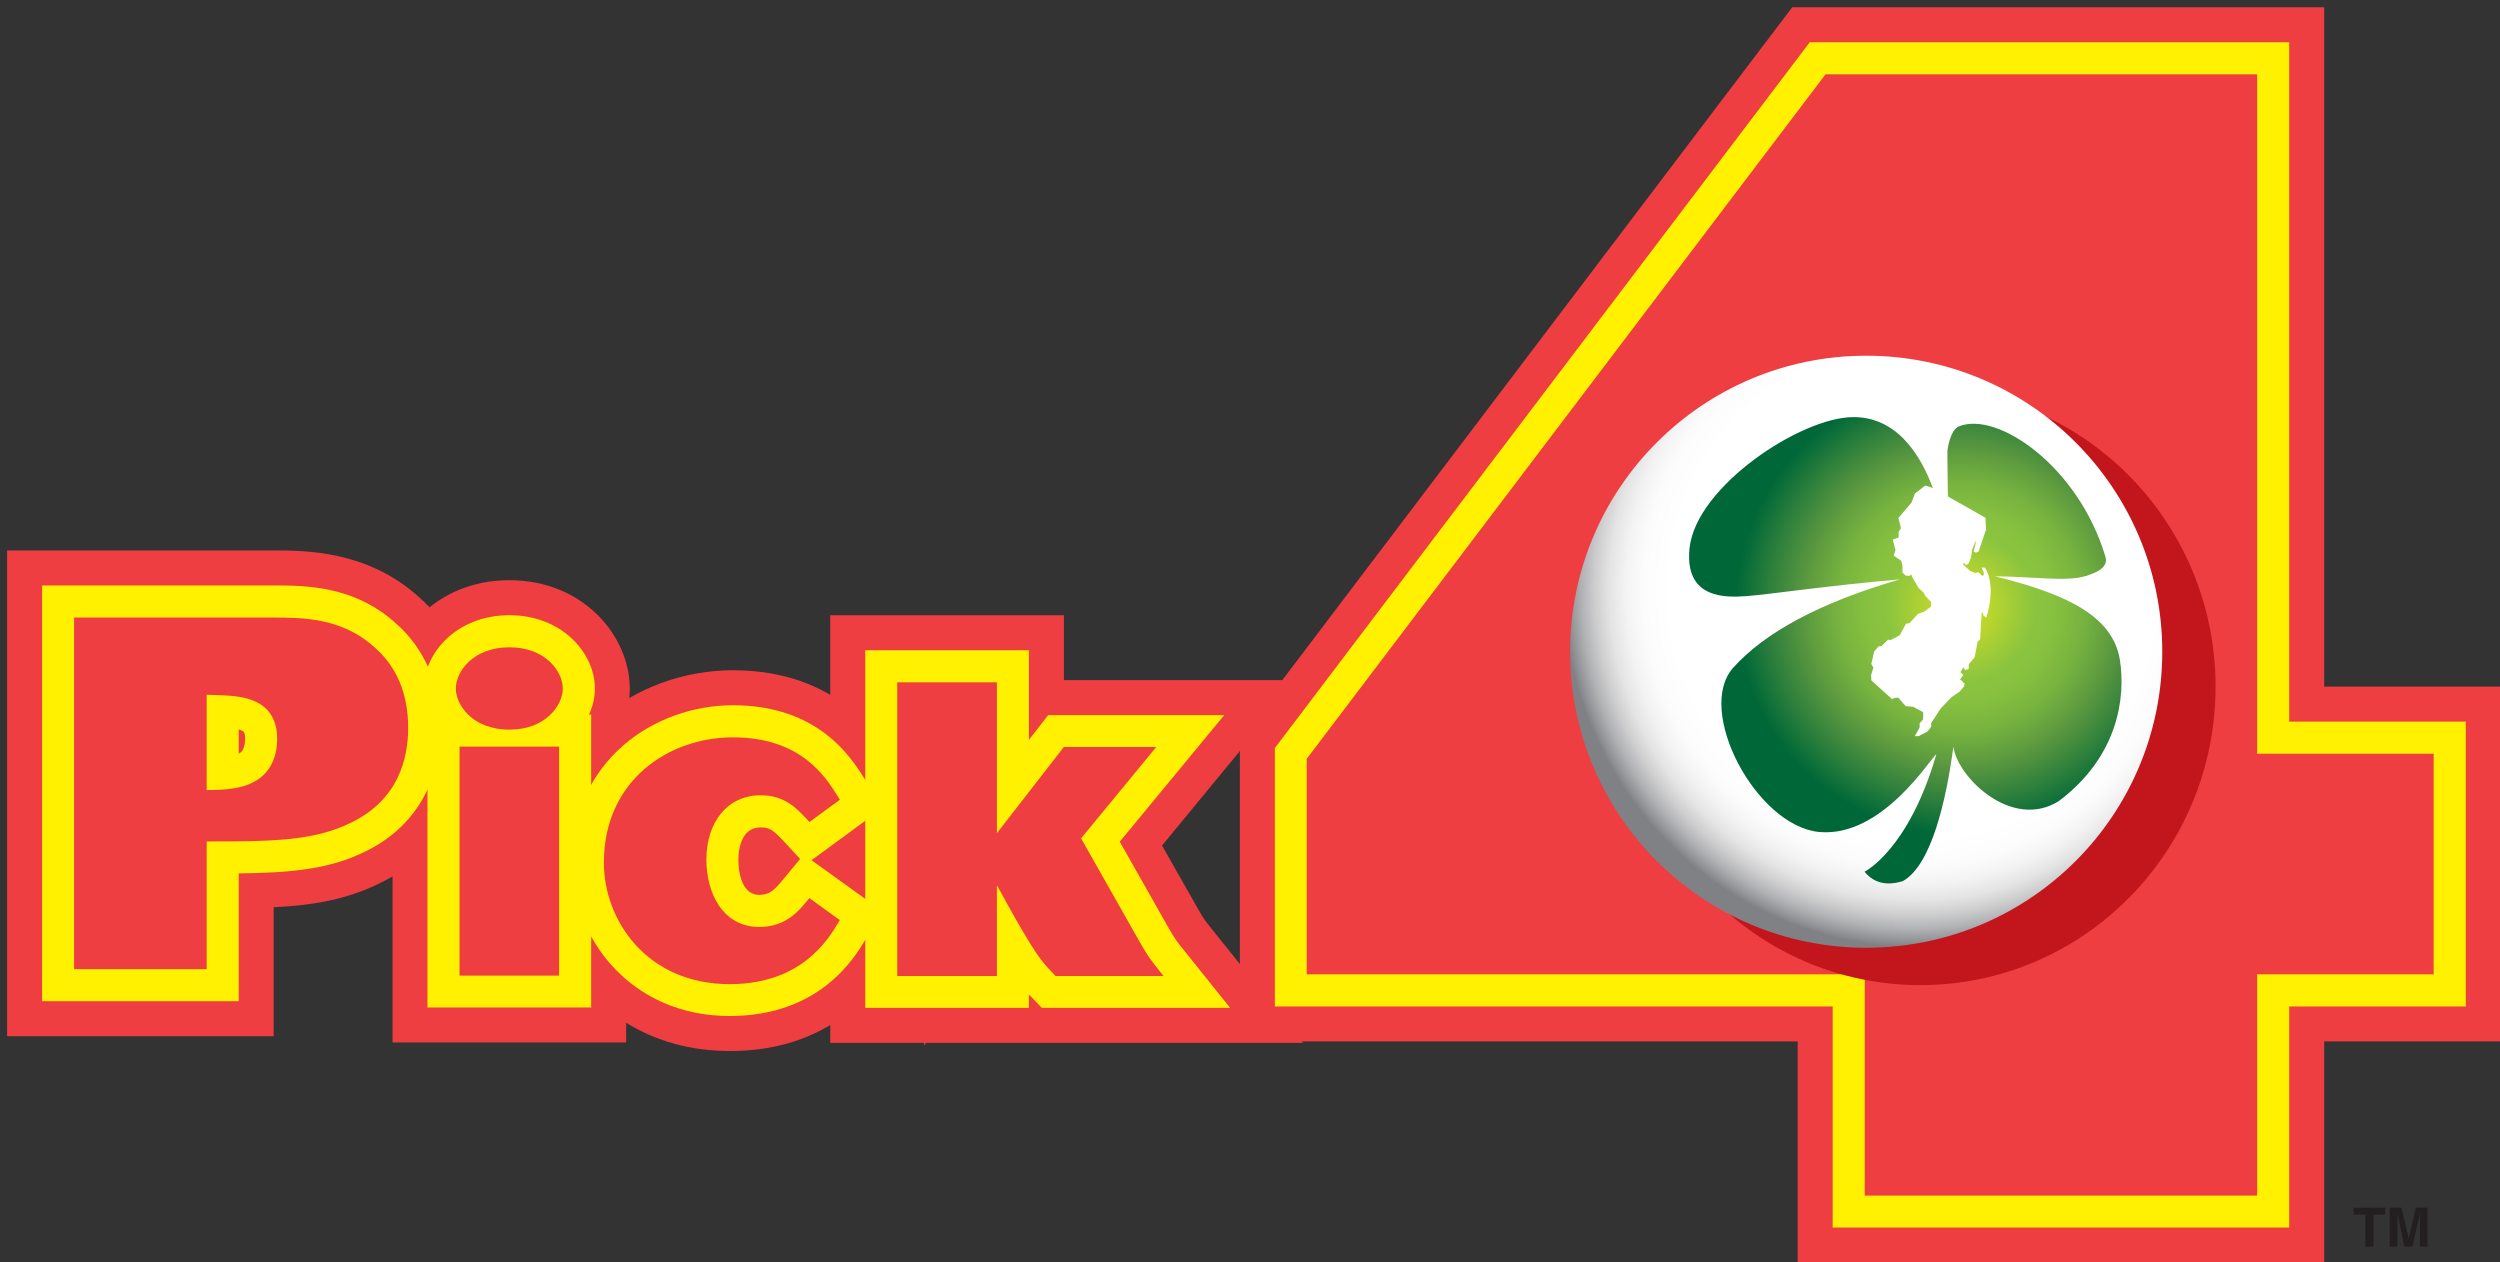 <?xml version="1.0" encoding="utf-8"?>
<!-- Generator: Adobe Illustrator 16.0.0, SVG Export Plug-In . SVG Version: 6.00 Build 0)  -->
<!DOCTYPE svg PUBLIC "-//W3C//DTD SVG 1.1//EN" "http://www.w3.org/Graphics/SVG/1.1/DTD/svg11.dtd">
<svg version="1.1" id="Layer_1" xmlns="http://www.w3.org/2000/svg" xmlns:xlink="http://www.w3.org/1999/xlink" x="0px" y="0px"
	 width="612px" height="309px" viewBox="0 236.167 612 309" enable-background="new 0 236.167 612 309" xml:space="preserve">
<rect x="0" y="236.167" width="612" height="309" fill="#333333" stroke="none"/>
<g>
	<g>
		<defs>
			<rect id="SVGID_1_" x="-35.501" y="206.792" width="681" height="370.752"/>
		</defs>
		<clipPath id="SVGID_2_">
			<use xlink:href="#SVGID_1_"  overflow="visible"/>
		</clipPath>
		<path clip-path="url(#SVGID_2_)" fill="#EE3E42" d="M447.26,255.079h104.577v166.306h43.216v52.592h-43.216v54.124h-94.639
			v-54.124H320.633v-51.827L447.26,255.079z M457.198,337.847c-3.892,7.343-8.237,14.311-12.536,21.271
			c-9.093,14.695-22.881,33.24-44.521,62.267h57.057V337.847z"/>
	</g>
	<g>
		<defs>
			<rect id="SVGID_3_" x="-35.501" y="206.792" width="681" height="370.752"/>
		</defs>
		<clipPath id="SVGID_4_">
			<use xlink:href="#SVGID_3_"  overflow="visible"/>
		</clipPath>
		<path clip-path="url(#SVGID_4_)" fill="#EE3E42" d="M551.837,237.944h-113.1L303.516,416.375v74.732H440.07v54.128h128.897
			v-54.128h43.218v-86.862h-43.218V237.944H551.837z M534.7,272.183v166.331h43.222v18.333H534.7v54.171h-60.362v-54.171H337.725
			v-28.924c6.334-8.342,108.854-143.601,118.048-155.74H534.7z"/>
	</g>
	<g>
		<defs>
			<rect id="SVGID_5_" x="-35.501" y="206.792" width="681" height="370.752"/>
		</defs>
		<clipPath id="SVGID_6_">
			<use xlink:href="#SVGID_5_"  overflow="visible"/>
		</clipPath>
		<path clip-path="url(#SVGID_6_)" fill="#EE3E42" d="M430.114,350.062c-8.694,14.105-22.604,32.76-43.615,60.98l-20.385,27.397
			l34.027,0.074h74.195V337.847l-32.273-8.01C438.457,336.674,434.192,343.501,430.114,350.062 M440.069,396.146v8.099h-5.92
			C436.205,401.447,438.184,398.745,440.069,396.146"/>
	</g>
	<g>
		<defs>
			<rect id="SVGID_7_" x="-35.501" y="206.792" width="681" height="370.752"/>
		</defs>
		<clipPath id="SVGID_8_">
			<use xlink:href="#SVGID_7_"  overflow="visible"/>
		</clipPath>
		<path clip-path="url(#SVGID_8_)" fill="#FFF100" d="M447.26,255.079h104.577v166.306h43.216v52.592h-43.216v54.124h-94.639
			v-54.124H320.633v-51.827L447.26,255.079z M457.198,337.847c-3.892,7.343-8.237,14.311-12.536,21.271
			c-9.093,14.695-22.881,33.24-44.521,62.267h57.057V337.847z"/>
	</g>
	<g>
		<defs>
			<rect id="SVGID_9_" x="-35.501" y="206.792" width="681" height="370.752"/>
		</defs>
		<clipPath id="SVGID_10_">
			<use xlink:href="#SVGID_9_"  overflow="visible"/>
		</clipPath>
		<path clip-path="url(#SVGID_10_)" fill="#FFF100" d="M551.837,246.51H443.024L312.086,419.288v63.259h136.552v54.119h111.761
			v-54.119h43.226v-69.73h-43.226V246.51H551.837z M543.267,263.625v166.322h43.224v35.46h-43.224v54.181H465.77v-54.181H329.165
			v-40.396c3.31-4.339,117.478-154.96,122.329-161.385L543.267,263.625L543.267,263.625z"/>
	</g>
	<g>
		<defs>
			<rect id="SVGID_11_" x="-35.501" y="206.792" width="681" height="370.752"/>
		</defs>
		<clipPath id="SVGID_12_">
			<use xlink:href="#SVGID_11_"  overflow="visible"/>
		</clipPath>
		<path clip-path="url(#SVGID_12_)" fill="#FFF100" d="M437.388,354.589c-8.866,14.381-22.848,33.149-44.036,61.581l-10.169,13.699
			l16.96,0.076h65.627v-92.098l-16.17-4.003C445.871,340.95,441.535,347.885,437.388,354.589 M448.638,368.819v43.998h-31.435
			C430.931,394.282,441.155,380.325,448.638,368.819"/>
	</g>
	<g>
		<defs>
			<rect id="SVGID_13_" x="-35.501" y="206.792" width="681" height="370.752"/>
		</defs>
		<clipPath id="SVGID_14_">
			<use xlink:href="#SVGID_13_"  overflow="visible"/>
		</clipPath>
		<polygon clip-path="url(#SVGID_14_)" fill="#231F20" points="581.03,541.342 579.041,541.342 579.041,533.512 576.172,533.512 
			576.172,531.821 583.896,531.821 583.896,533.512 581.03,533.512 		"/>
	</g>
	<g>
		<defs>
			<rect id="SVGID_15_" x="-35.501" y="206.792" width="681" height="370.752"/>
		</defs>
		<clipPath id="SVGID_16_">
			<use xlink:href="#SVGID_15_"  overflow="visible"/>
		</clipPath>
		<polygon clip-path="url(#SVGID_16_)" fill="#231F20" points="594.263,541.342 592.393,541.342 592.393,533.367 592.369,533.367 
			590.574,541.342 588.607,541.342 586.906,533.367 586.879,533.367 586.879,541.342 585.002,541.342 585.002,531.821 
			587.894,531.821 589.645,539.32 589.669,539.32 591.396,531.821 594.263,531.821 		"/>
	</g>
	<g>
		<defs>
			<rect id="SVGID_17_" x="-35.501" y="206.792" width="681" height="370.752"/>
		</defs>
		<clipPath id="SVGID_18_">
			<use xlink:href="#SVGID_17_"  overflow="visible"/>
		</clipPath>
		<path clip-path="url(#SVGID_18_)" fill="#EE3E42" d="M18.851,388.053h47.924c7.171,0,16.644,0,24.417,7.029
			c7.662,6.726,8.019,15.705,8.019,19.278c0,9.231-3.706,17.741-13.542,22.527c-9.089,4.555-19.635,4.555-35.785,4.555v31.254
			H18.851V388.053z M49.884,430.291c4.176,0,9.091-0.108,12.689-2.146c4.062-2.144,5.987-6.313,5.987-11.144
			c0-3.357-1.072-8.028-6.47-10.055c-2.62-1.046-5.755-1.321-12.207-1.43L49.884,430.291L49.884,430.291z"/>
	</g>
	<g>
		<defs>
			<rect id="SVGID_19_" x="-35.501" y="206.792" width="681" height="370.752"/>
		</defs>
		<clipPath id="SVGID_20_">
			<use xlink:href="#SVGID_19_"  overflow="visible"/>
		</clipPath>
		<path clip-path="url(#SVGID_20_)" fill="#EE3E42" d="M18.851,370.918H1.741v118.918H66.99v-31.574
			c9.686-0.471,18.019-1.892,26.255-6.027c14.667-7.146,23.102-20.951,23.102-37.873c0-16.386-7.44-26.417-13.74-31.989
			c-12.66-11.445-27.73-11.453-35.831-11.453L18.851,370.918L18.851,370.918z M66.775,405.184c6.221,0,10.207,0.158,12.898,2.582
			l0.246,0.237c1.534,1.327,2.189,3.253,2.189,6.357c0,4.866-1.794,6.127-3.926,7.145l-0.166,0.066
			c-5.472,2.74-14.486,2.74-28.131,2.74H35.981v-19.129L66.775,405.184L66.775,405.184z M102.606,382.371
			c0.025,0.023,0.077,0.037,0.105,0.061l-0.244-0.211C102.511,382.261,102.562,382.312,102.606,382.371 M93.244,452.233
			c-0.021,0.01-0.036,0.021-0.056,0.03l0.14-0.065C93.301,452.212,93.27,452.221,93.244,452.233"/>
	</g>
	<g>
		<defs>
			<rect id="SVGID_21_" x="-35.501" y="206.792" width="681" height="370.752"/>
		</defs>
		<clipPath id="SVGID_22_">
			<use xlink:href="#SVGID_21_"  overflow="visible"/>
		</clipPath>
		<path clip-path="url(#SVGID_22_)" fill="#EE3E42" d="M32.749,405.52v41.911h17.136c4.634,0,13.219-0.013,20.891-4.241
			c9.337-5.061,14.889-14.829,14.889-26.186c0-11.922-6.636-21.804-17.323-25.978c-5.534-2.199-11.033-2.464-18.14-2.635
			l-17.453-0.3V405.52z M51.425,417.004c0.032-0.324,0.258-0.943,0.648-1.602c0.55,0.556,1.474,1.445,2.422,2.425
			c-0.836,0.798-1.488,1.438-2.051,1.994C51.844,418.798,51.425,417.765,51.425,417.004 M68.342,391.026
			c0.092,0.025,0.165,0.038,0.23,0.064l-0.42-0.15C68.217,390.966,68.273,391.001,68.342,391.026 M70.776,443.188
			c-0.083,0.029-0.138,0.071-0.194,0.103l0.421-0.213C70.93,443.12,70.854,443.147,70.776,443.188"/>
	</g>
	<g>
		<defs>
			<rect id="SVGID_23_" x="-35.501" y="206.792" width="681" height="370.752"/>
		</defs>
		<clipPath id="SVGID_24_">
			<use xlink:href="#SVGID_23_"  overflow="visible"/>
		</clipPath>
		<path clip-path="url(#SVGID_24_)" fill="#EE3E42" d="M113.204,419.648h22.948v54.587h-22.948V419.648z M112.321,404.709
			c0-3.481,3.69-9.376,12.371-9.376c8.68,0,12.367,5.895,12.367,9.376c0,3.474-3.687,9.373-12.367,9.373
			c-3.111,0-6.291-0.792-8.8-2.781C113.895,409.666,112.321,407.219,112.321,404.709"/>
	</g>
	<g>
		<defs>
			<rect id="SVGID_25_" x="-35.501" y="206.792" width="681" height="370.752"/>
		</defs>
		<clipPath id="SVGID_26_">
			<use xlink:href="#SVGID_25_"  overflow="visible"/>
		</clipPath>
		<polygon clip-path="url(#SVGID_26_)" fill="#EE3E42" points="136.152,402.571 96.094,402.571 96.094,491.366 153.288,491.366 
			153.288,402.571 		"/>
	</g>
	<g>
		<defs>
			<rect id="SVGID_27_" x="-35.501" y="206.792" width="681" height="370.752"/>
		</defs>
		<clipPath id="SVGID_28_">
			<use xlink:href="#SVGID_27_"  overflow="visible"/>
		</clipPath>
		<path clip-path="url(#SVGID_28_)" fill="#EE3E42" d="M95.189,404.709c0,7.459,3.74,14.91,10.011,19.953
			c5.354,4.263,12.106,6.554,19.491,6.554c18.221,0,29.476-13.771,29.476-26.507c0-12.742-11.255-26.51-29.476-26.51
			C106.467,378.199,95.189,391.967,95.189,404.709 M119.929,404.709c0-5.638,3.545-7.67,4.836-7.766
			c0.092,0.015,0.918,0.263,1.825,0.99c2.625,2.1,2.839,5.694,2.839,6.774c0,5.488-3.398,7.525-4.737,7.688
			C123.352,412.234,119.929,410.197,119.929,404.709"/>
	</g>
	<g>
		<defs>
			<rect id="SVGID_29_" x="-35.501" y="206.792" width="681" height="370.752"/>
		</defs>
		<clipPath id="SVGID_30_">
			<use xlink:href="#SVGID_29_"  overflow="visible"/>
		</clipPath>
		<path clip-path="url(#SVGID_30_)" fill="#EE3E42" d="M204.638,461.564c-2.483,4.223-8.774,14.813-26.038,14.813
			c-19.171,0-30.032-14.813-30.032-29.065c0-19.35,15.364-29.93,30.817-29.93c16.176,0,21.954,9.1,25.253,14.382l-6.385,4.689
			c-2.782-3.019-5.893-6.313-12.064-6.313c-8.104,0-13.972,6.502-13.972,16.477c0,8.679,4.292,17.182,13.669,17.182
			c6.684,0,10.073-3.994,12.368-6.826L204.638,461.564z"/>
	</g>
	<g>
		<defs>
			<rect id="SVGID_31_" x="-35.501" y="206.792" width="681" height="370.752"/>
		</defs>
		<clipPath id="SVGID_32_">
			<use xlink:href="#SVGID_31_"  overflow="visible"/>
		</clipPath>
		<path clip-path="url(#SVGID_32_)" fill="#EE3E42" d="M131.434,447.312c0,22.688,17.642,46.146,47.166,46.146
			c17.911,0,31.613-7.749,40.737-23.087l8.053-13.527c0,0-13.688-9.851-14.159-10.162c0.573-0.441,14.32-10.537,14.32-10.537
			l-8.374-13.447c-3.835-6.125-13.972-22.453-39.792-22.453C156.136,400.241,131.434,416.748,131.434,447.312"/>
	</g>
	<g>
		<defs>
			<rect id="SVGID_33_" x="-35.501" y="206.792" width="681" height="370.752"/>
		</defs>
		<clipPath id="SVGID_34_">
			<use xlink:href="#SVGID_33_"  overflow="visible"/>
		</clipPath>
		<path clip-path="url(#SVGID_34_)" fill="#EE3E42" d="M220.358,403.914h22.948v38.291l17.477-22.419h20.747l-17.754,21.545
			l14.578,25.76c1.995,3.483,2.599,4.27,4.988,7.286h-24.646c-2.295-2.42-3.408-3.624-5.804-7.426
			c-2.875-4.688-5.986-10.262-9.584-16.94v24.366H220.36v-70.463H220.358z"/>
	</g>
	<g>
		<defs>
			<rect id="SVGID_35_" x="-35.501" y="206.792" width="681" height="370.752"/>
		</defs>
		<clipPath id="SVGID_36_">
			<use xlink:href="#SVGID_35_"  overflow="visible"/>
		</clipPath>
		<path clip-path="url(#SVGID_36_)" fill="#EE3E42" d="M203.246,386.784v104.671H226.2v0.646c0,0,0.467-0.628,0.509-0.646h92.251
			l-22.233-27.77c-2.045-2.54-2.078-2.588-3.505-5.105c0.02,0.041-4.702-8.292-8.756-15.427
			c5.008-6.088,33.347-40.493,33.347-40.493H260.44v-15.876H203.246L203.246,386.784z"/>
	</g>
	<g>
		<defs>
			<rect id="SVGID_37_" x="-35.501" y="206.792" width="681" height="370.752"/>
		</defs>
		<clipPath id="SVGID_38_">
			<use xlink:href="#SVGID_37_"  overflow="visible"/>
		</clipPath>
		<path clip-path="url(#SVGID_38_)" fill="#FFF100" d="M18.851,388.053h47.924c7.171,0,16.644,0,24.417,7.029
			c7.662,6.726,8.019,15.705,8.019,19.278c0,9.231-3.706,17.741-13.542,22.527c-9.089,4.555-19.635,4.555-35.785,4.555v31.254
			H18.851V388.053z M49.884,430.291c4.176,0,9.091-0.108,12.689-2.146c4.062-2.144,5.987-6.313,5.987-11.144
			c0-3.357-1.072-8.028-6.47-10.055c-2.62-1.046-5.755-1.321-12.207-1.43L49.884,430.291L49.884,430.291z"/>
	</g>
	<g>
		<defs>
			<rect id="SVGID_39_" x="-35.501" y="206.792" width="681" height="370.752"/>
		</defs>
		<clipPath id="SVGID_40_">
			<use xlink:href="#SVGID_39_"  overflow="visible"/>
		</clipPath>
		<path clip-path="url(#SVGID_40_)" fill="#FFF100" d="M18.85,379.483h-8.543v101.784H58.44v-31.292
			c12.388-0.142,22.131-0.937,31.074-5.403c11.743-5.753,18.267-16.479,18.267-30.21c0-13.273-5.903-21.264-10.885-25.613
			c-10.227-9.26-22.209-9.264-30.122-9.264L18.85,379.483L18.85,379.483z M66.774,396.613c6.539,0,13.339,0,18.673,4.836
			l0.109,0.093c3.423,3.025,5.09,7.212,5.09,12.818c0,7.128-2.841,11.957-8.719,14.856c-7.365,3.654-16.657,3.654-32.042,3.654
			h-8.571v31.264H27.415v-67.521H66.774L66.774,396.613z M96.896,388.747c0.018,0.012,0.03,0.018,0.043,0.029l-0.11-0.102
			C96.851,388.693,96.875,388.718,96.896,388.747"/>
	</g>
	<g>
		<defs>
			<rect id="SVGID_41_" x="-35.501" y="206.792" width="681" height="370.752"/>
		</defs>
		<clipPath id="SVGID_42_">
			<use xlink:href="#SVGID_41_"  overflow="visible"/>
		</clipPath>
		<path clip-path="url(#SVGID_42_)" fill="#FFF100" d="M41.315,405.52v33.343h8.569c5.36,0,11.506-0.242,16.816-3.243
			c6.614-3.55,10.425-10.305,10.425-18.615c0-8.402-4.459-15.111-11.894-18.013c-4.243-1.681-8.763-1.924-15.199-2.041l-8.717-0.145
			V405.52z M58.438,414.77c0.13,0.046,0.296,0.068,0.418,0.107l0.198,0.075c0.552,0.245,0.942,0.378,0.942,2.051
			c0,1.282-0.259,2.973-1.427,3.606c0,0-0.117,0.059-0.131,0.062V414.77z M65.231,398.99c0.03,0.013,0.063,0.018,0.095,0.029
			l-0.198-0.074C65.162,398.958,65.191,398.978,65.231,398.99 M66.7,435.618c-0.046,0.021-0.082,0.052-0.123,0.115l0.225-0.147
			C66.777,435.6,66.724,435.604,66.7,435.618"/>
	</g>
	<g>
		<defs>
			<rect id="SVGID_43_" x="-35.501" y="206.792" width="681" height="370.752"/>
		</defs>
		<clipPath id="SVGID_44_">
			<use xlink:href="#SVGID_43_"  overflow="visible"/>
		</clipPath>
		<path clip-path="url(#SVGID_44_)" fill="#FFF100" d="M113.204,419.648h22.948v54.587h-22.948V419.648z M112.321,404.709
			c0-3.481,3.69-9.376,12.371-9.376c8.68,0,12.367,5.895,12.367,9.376c0,3.474-3.687,9.373-12.367,9.373
			c-3.111,0-6.291-0.792-8.8-2.781C113.895,409.666,112.321,407.219,112.321,404.709"/>
	</g>
	<g>
		<defs>
			<rect id="SVGID_45_" x="-35.501" y="206.792" width="681" height="370.752"/>
		</defs>
		<clipPath id="SVGID_46_">
			<use xlink:href="#SVGID_45_"  overflow="visible"/>
		</clipPath>
		<path clip-path="url(#SVGID_46_)" fill="#FFF100" d="M136.152,411.083h-31.515v71.714h40.085v-71.714H136.152z M127.599,465.718
			h-5.829V428.22h5.829V465.718z"/>
	</g>
	<g>
		<defs>
			<rect id="SVGID_47_" x="-35.501" y="206.792" width="681" height="370.752"/>
		</defs>
		<clipPath id="SVGID_48_">
			<use xlink:href="#SVGID_47_"  overflow="visible"/>
		</clipPath>
		<path clip-path="url(#SVGID_48_)" fill="#FFF100" d="M103.754,404.709c0,4.876,2.526,9.868,6.792,13.267
			c3.834,3.031,8.702,4.672,14.145,4.672c12.932,0,20.937-9.315,20.937-17.938c0-8.631-8.005-17.944-20.937-17.944
			C111.761,386.765,103.754,396.078,103.754,404.709 M124.691,403.895c1.759,0,2.736,0.391,3.286,0.815
			c-0.55,0.364-1.527,0.807-3.286,0.807c-1.367,0-2.531-0.294-3.268-0.82C121.979,404.273,122.93,403.895,124.691,403.895"/>
	</g>
	<g>
		<defs>
			<rect id="SVGID_49_" x="-35.501" y="206.792" width="681" height="370.752"/>
		</defs>
		<clipPath id="SVGID_50_">
			<use xlink:href="#SVGID_49_"  overflow="visible"/>
		</clipPath>
		<path clip-path="url(#SVGID_50_)" fill="#FFF100" d="M204.638,461.564c-2.483,4.223-8.774,14.813-26.038,14.813
			c-19.171,0-30.032-14.813-30.032-29.065c0-19.35,15.364-29.93,30.817-29.93c16.176,0,21.954,9.1,25.253,14.382l-6.385,4.689
			c-2.782-3.019-5.893-6.313-12.064-6.313c-8.104,0-13.972,6.502-13.972,16.477c0,8.679,4.292,17.182,13.669,17.182
			c6.684,0,10.073-3.994,12.368-6.826L204.638,461.564z"/>
	</g>
	<g>
		<defs>
			<rect id="SVGID_51_" x="-35.501" y="206.792" width="681" height="370.752"/>
		</defs>
		<clipPath id="SVGID_52_">
			<use xlink:href="#SVGID_51_"  overflow="visible"/>
		</clipPath>
		<path clip-path="url(#SVGID_52_)" fill="#FFF100" d="M140.004,447.312c0,18.494,14.422,37.576,38.595,37.576
			c22.107,0,30.606-14.232,33.383-18.917l4.012-6.743l-6.366-4.587c0,0-9.048-6.521-10.965-7.895
			c1.7-1.263,17.443-12.793,17.443-12.793l-4.201-6.719c-3.42-5.543-11.448-18.424-32.522-18.424
			C160.3,408.812,140.004,422.286,140.004,447.312 M157.108,447.312c0-11.189,6.689-17.731,14.622-20.175
			c-4.991,4.433-8.081,11.308-8.081,19.479c0,8.603,3.017,15.601,7.958,20.169C162.139,463.952,157.108,455.423,157.108,447.312
			 M180.758,446.616c0-1.865,0.412-7.904,5.431-7.904c2.237,0,3.108,0.666,5.805,3.54c0,0,2.389,2.573,3.874,4.188
			c-1.205,1.445-4.23,5.103-4.23,5.103c-2.085,2.554-3.271,3.685-5.753,3.685C181.144,455.227,180.758,448.637,180.758,446.616"/>
	</g>
	<g>
		<defs>
			<rect id="SVGID_53_" x="-35.501" y="206.792" width="681" height="370.752"/>
		</defs>
		<clipPath id="SVGID_54_">
			<use xlink:href="#SVGID_53_"  overflow="visible"/>
		</clipPath>
		<path clip-path="url(#SVGID_54_)" fill="#FFF100" d="M220.358,403.914h22.948v38.291l17.477-22.419h20.747l-17.754,21.545
			l14.578,25.76c1.995,3.483,2.599,4.27,4.988,7.286h-24.646c-2.295-2.42-3.408-3.624-5.804-7.426
			c-2.875-4.688-5.986-10.262-9.584-16.94v24.366H220.36v-70.463H220.358z"/>
	</g>
	<g>
		<defs>
			<rect id="SVGID_55_" x="-35.501" y="206.792" width="681" height="370.752"/>
		</defs>
		<clipPath id="SVGID_56_">
			<use xlink:href="#SVGID_55_"  overflow="visible"/>
		</clipPath>
		<path clip-path="url(#SVGID_56_)" fill="#FFF100" d="M243.305,395.354h-31.494v87.544h40.063v-3.261
			c0.215,0.204,0.42,0.407,0.63,0.616l2.537,2.645h46.097l-11.115-13.866c-2.164-2.684-2.466-3.112-4.248-6.222
			c0.012,0.021-7.403-13.057-11.657-20.6c4.664-5.625,25.571-30.979,25.571-30.979h-43.101c0,0-4.235,5.456-4.713,6.053v-21.93
			H243.305z M234.766,465.807h-5.845v-53.322h5.845V465.807z M254.339,442.015c0.842,1.495,9.61,16.976,13.446,23.792h-5.305
			c-0.673-0.874-1.349-1.833-2.347-3.386c-2.954-4.825-6.255-10.86-9.101-16.184C251.373,445.837,253.111,443.559,254.339,442.015"
			/>
	</g>
	<g>
		<defs>
			<rect id="SVGID_57_" x="-35.501" y="206.792" width="681" height="370.752"/>
		</defs>
		<clipPath id="SVGID_58_">
			<use xlink:href="#SVGID_57_"  overflow="visible"/>
		</clipPath>
		<path clip-path="url(#SVGID_58_)" fill="#EE3E42" d="M18.851,388.053h47.924c7.171,0,16.644,0,24.417,7.029
			c7.662,6.726,8.019,15.705,8.019,19.278c0,9.231-3.706,17.741-13.542,22.527c-9.089,4.555-19.635,4.555-35.785,4.555v31.254
			H18.851V388.053z M49.884,430.291c4.176,0,9.091-0.108,12.689-2.146c4.062-2.144,5.987-6.313,5.987-11.144
			c0-3.357-1.072-8.028-6.47-10.055c-2.62-1.046-5.755-1.321-12.207-1.43L49.884,430.291L49.884,430.291z"/>
	</g>
	<g>
		<defs>
			<rect id="SVGID_59_" x="-35.501" y="206.792" width="681" height="370.752"/>
		</defs>
		<clipPath id="SVGID_60_">
			<use xlink:href="#SVGID_59_"  overflow="visible"/>
		</clipPath>
		<path clip-path="url(#SVGID_60_)" fill="#EE3E42" d="M18.85,387.344h-0.714v86.063h32.458v-31.254
			c15.759-0.001,26.299-0.063,35.397-4.629c11.521-5.587,13.93-15.655,13.93-23.162c0-8.32-2.771-14.982-8.272-19.77
			c-7.979-7.248-17.748-7.248-24.875-7.248L18.85,387.344L18.85,387.344z M66.774,388.763c7.271,0,16.363,0,23.949,6.862
			c5.16,4.532,7.779,10.865,7.779,18.735c0,7.081-2.279,16.584-13.127,21.883c-8.951,4.49-19.514,4.49-35.491,4.49h-0.709v31.253
			H19.582v-83.225h47.192V388.763z"/>
	</g>
	<g>
		<defs>
			<rect id="SVGID_61_" x="-35.501" y="206.792" width="681" height="370.752"/>
		</defs>
		<clipPath id="SVGID_62_">
			<use xlink:href="#SVGID_61_"  overflow="visible"/>
		</clipPath>
		<path clip-path="url(#SVGID_62_)" fill="#EE3E42" d="M49.175,405.52V431h0.709c4.597,0,9.379-0.155,13.041-2.228
			c4.025-2.123,6.346-6.442,6.346-11.77c0-5.189-2.452-9.009-6.931-10.724c-2.754-1.091-5.938-1.362-12.443-1.472l-0.722-0.012
			V405.52z M50.594,406.243c5.811,0.109,8.762,0.387,11.237,1.367c4.981,1.89,6.02,6.139,6.02,9.394
			c0,4.892-1.991,8.589-5.612,10.517c-3.208,1.825-7.478,2.031-11.645,2.051V406.243z"/>
	</g>
	<g>
		<defs>
			<rect id="SVGID_63_" x="-35.501" y="206.792" width="681" height="370.752"/>
		</defs>
		<clipPath id="SVGID_64_">
			<use xlink:href="#SVGID_63_"  overflow="visible"/>
		</clipPath>
		<path clip-path="url(#SVGID_64_)" fill="#EE3E42" d="M113.204,419.648h22.948v54.587h-22.948V419.648z M112.321,404.709
			c0-3.481,3.69-9.376,12.371-9.376c8.68,0,12.367,5.895,12.367,9.376c0,3.474-3.687,9.373-12.367,9.373
			c-3.111,0-6.291-0.792-8.8-2.781C113.895,409.666,112.321,407.219,112.321,404.709"/>
	</g>
	<g>
		<defs>
			<rect id="SVGID_65_" x="-35.501" y="206.792" width="681" height="370.752"/>
		</defs>
		<clipPath id="SVGID_66_">
			<use xlink:href="#SVGID_65_"  overflow="visible"/>
		</clipPath>
		<path clip-path="url(#SVGID_66_)" fill="#EE3E42" d="M136.152,418.939h-23.657v56.058h24.367v-56.058H136.152L136.152,418.939z
			 M135.442,473.526h-21.534v-53.167h21.534V473.526z"/>
	</g>
	<g>
		<defs>
			<rect id="SVGID_67_" x="-35.501" y="206.792" width="681" height="370.752"/>
		</defs>
		<clipPath id="SVGID_68_">
			<use xlink:href="#SVGID_67_"  overflow="visible"/>
		</clipPath>
		<path clip-path="url(#SVGID_68_)" fill="#EE3E42" d="M111.588,404.71c0,2.514,1.494,5.239,3.869,7.15
			c3.045,2.405,6.697,2.926,9.235,2.926c8.93,0,13.078-6.014,13.078-10.076c0-4.072-4.147-10.085-13.078-10.085
			C115.761,394.625,111.588,400.638,111.588,404.71 M116.357,410.729c-2.073-1.662-3.323-3.954-3.323-6.02
			c0-2.716,2.926-8.667,11.658-8.667c8.718,0,11.659,5.951,11.659,8.667c0,2.705-2.94,8.667-11.659,8.667
			C122.388,413.377,119.077,412.896,116.357,410.729"/>
	</g>
	<g>
		<defs>
			<rect id="SVGID_69_" x="-35.501" y="206.792" width="681" height="370.752"/>
		</defs>
		<clipPath id="SVGID_70_">
			<use xlink:href="#SVGID_69_"  overflow="visible"/>
		</clipPath>
		<path clip-path="url(#SVGID_70_)" fill="#EE3E42" d="M204.638,461.564c-2.483,4.223-8.774,14.813-26.038,14.813
			c-19.171,0-30.032-14.813-30.032-29.065c0-19.35,15.364-29.93,30.817-29.93c16.176,0,21.954,9.1,25.253,14.382l-6.385,4.689
			c-2.782-3.019-5.893-6.313-12.064-6.313c-8.104,0-13.972,6.502-13.972,16.477c0,8.679,4.292,17.182,13.669,17.182
			c6.684,0,10.073-3.994,12.368-6.826L204.638,461.564z"/>
	</g>
	<g>
		<defs>
			<rect id="SVGID_71_" x="-35.501" y="206.792" width="681" height="370.752"/>
		</defs>
		<clipPath id="SVGID_72_">
			<use xlink:href="#SVGID_71_"  overflow="visible"/>
		</clipPath>
		<path clip-path="url(#SVGID_72_)" fill="#EE3E42" d="M147.833,447.312c0,14.442,10.79,29.776,30.766,29.776
			c17.655,0,24.199-11.011,26.65-15.129l0.335-0.574l-0.539-0.359l-6.907-5.008l-0.446,0.533c-2.12,2.603-5.354,6.537-11.808,6.537
			c-8.952,0-12.962-8.295-12.962-16.472c0-9.414,5.331-15.768,13.266-15.768c5.875,0,8.762,3.096,11.531,6.06l0.454,0.478
			l7.422-5.445l-0.349-0.574c-3.211-5.15-9.17-14.694-25.861-14.694C163.712,416.671,147.833,427.208,147.833,447.312
			 M149.278,447.312c0-19.192,15.136-29.22,30.106-29.22c15.328,0,21.167,8.479,24.291,13.457c-0.805,0.602-4.543,3.347-5.341,3.933
			c-2.743-2.908-5.972-6.05-12.146-6.05c-8.647,0-14.686,7.08-14.686,17.186c0,8.884,4.442,17.891,14.383,17.891
			c6.7,0,10.293-3.889,12.481-6.542c0.838,0.589,4.515,3.242,5.314,3.827c-2.733,4.571-8.9,13.877-25.083,13.877
			C159.559,475.669,149.278,461.063,149.278,447.312"/>
	</g>
	<g>
		<defs>
			<rect id="SVGID_73_" x="-35.501" y="206.792" width="681" height="370.752"/>
		</defs>
		<clipPath id="SVGID_74_">
			<use xlink:href="#SVGID_73_"  overflow="visible"/>
		</clipPath>
		<path clip-path="url(#SVGID_74_)" fill="#EE3E42" d="M220.358,403.914h22.948v38.291l17.477-22.419h20.747l-17.754,21.545
			l14.578,25.76c1.995,3.483,2.599,4.27,4.988,7.286h-24.646c-2.295-2.42-3.408-3.624-5.804-7.426
			c-2.875-4.688-5.986-10.262-9.584-16.94v24.366H220.36v-70.463H220.358z"/>
	</g>
	<g>
		<defs>
			<rect id="SVGID_75_" x="-35.501" y="206.792" width="681" height="370.752"/>
		</defs>
		<clipPath id="SVGID_76_">
			<use xlink:href="#SVGID_75_"  overflow="visible"/>
		</clipPath>
		<path clip-path="url(#SVGID_76_)" fill="#EE3E42" d="M243.306,403.204h-23.662v71.883h24.396v-22.264
			c3.501,6.492,5.977,10.804,8.265,14.522c2.42,3.852,3.538,5.099,5.862,7.482l0.222,0.258h26.422l-0.912-1.17
			c-2.379-2.979-2.929-3.72-4.925-7.205c0,0-13.866-24.504-14.325-25.313c0.58-0.727,18.407-22.369,18.407-22.369h-22.62
			c0,0-14.218,18.302-16.396,21.101v-36.926H243.306L243.306,403.204z M242.595,404.624v39.656c0,0,18.122-23.278,18.537-23.78
			h18.899c-1.714,2.083-17.129,20.764-17.129,20.764l14.824,26.151c1.745,3.077,2.466,4.11,4.122,6.252h-22.842
			c-2.168-2.281-3.226-3.493-5.504-7.067c-2.542-4.12-5.319-9.054-9.563-16.952l-1.344-2.459v26.479h-21.509v-69.043H242.595z"/>
	</g>
	<g>
		<defs>
			<rect id="SVGID_77_" x="-35.501" y="206.792" width="681" height="370.752"/>
		</defs>
		<clipPath id="SVGID_78_">
			<use xlink:href="#SVGID_77_"  overflow="visible"/>
		</clipPath>
		<path clip-path="url(#SVGID_78_)" fill="#EE3E42" d="M447.26,255.079h104.577v166.306h43.216v52.592h-43.216v54.124h-94.639
			v-54.124H320.633v-51.827L447.26,255.079z M457.198,337.847c-3.892,7.343-8.237,14.311-12.536,21.271
			c-9.093,14.695-22.881,33.24-44.521,62.267h57.057V337.847z"/>
	</g>
	<g>
		<defs>
			<rect id="SVGID_79_" x="-35.501" y="206.792" width="681" height="370.752"/>
		</defs>
		<clipPath id="SVGID_80_">
			<use xlink:href="#SVGID_79_"  overflow="visible"/>
		</clipPath>
		<path clip-path="url(#SVGID_80_)" fill="#EE3E42" d="M551.837,254.371H446.881L319.884,421.924v52.763h136.605v54.171h96.056
			v-54.171h43.218v-54.012h-43.218V254.371H551.837z M551.127,255.789v166.305h43.217v51.174h-43.217v54.128h-93.219v-54.128
			H321.355v-50.904c0.269-0.352,125.839-166.003,126.229-166.573L551.127,255.789L551.127,255.789z"/>
	</g>
	<g>
		<defs>
			<rect id="SVGID_81_" x="-35.501" y="206.792" width="681" height="370.752"/>
		</defs>
		<clipPath id="SVGID_82_">
			<use xlink:href="#SVGID_81_"  overflow="visible"/>
		</clipPath>
		<path clip-path="url(#SVGID_82_)" fill="#EE3E42" d="M444.049,358.727c-9.064,14.675-23.135,33.539-44.433,62.127l-0.831,1.152
			l1.356,0.085h57.767v-84.245l-1.335-0.333C452.669,344.867,448.268,351.915,444.049,358.727 M445.268,359.493
			c3.806-6.113,7.612-12.43,11.223-18.943v80.125h-54.932C422.457,392.656,436.279,373.998,445.268,359.493"/>
	</g>
	<g>
		<defs>
			<rect id="SVGID_83_" x="-35.501" y="206.792" width="681" height="370.752"/>
		</defs>
		<clipPath id="SVGID_84_">
			<use xlink:href="#SVGID_83_"  overflow="visible"/>
		</clipPath>
		<path clip-path="url(#SVGID_84_)" fill="#C3161C" d="M470.106,477.325c39.896,0,72.268-32.693,72.268-73.059
			c0-40.333-32.371-73.031-72.269-73.031s-72.209,32.699-72.209,73.031C397.897,444.632,430.208,477.325,470.106,477.325"/>
	</g>
</g>
<g>
	<g>
		<defs>
			<path id="SVGID_85_" d="M384.366,395.699c0,40.063,32.462,72.475,72.474,72.475c40.072,0,72.482-32.411,72.482-72.475
				c0-40.021-32.41-72.453-72.482-72.453C416.828,323.247,384.366,355.679,384.366,395.699"/>
		</defs>
		<clipPath id="SVGID_86_">
			<use xlink:href="#SVGID_85_"  overflow="visible"/>
		</clipPath>
		
			<radialGradient id="SVGID_87_" cx="3.19" cy="231.001" r="1.124" gradientTransform="matrix(82.84 -29.552 30.143 84.496 -6759.385 -19043.266)" gradientUnits="userSpaceOnUse">
			<stop  offset="0" style="stop-color:#FFFFFF"/>
			<stop  offset="0.335" style="stop-color:#FFFFFF"/>
			<stop  offset="0.597" style="stop-color:#FFFFFF"/>
			<stop  offset="0.662" style="stop-color:#FCFCFC"/>
			<stop  offset="0.707" style="stop-color:#F3F3F3"/>
			<stop  offset="0.747" style="stop-color:#E4E4E4"/>
			<stop  offset="0.782" style="stop-color:#CECECF"/>
			<stop  offset="0.816" style="stop-color:#B1B2B4"/>
			<stop  offset="0.848" style="stop-color:#8F9093"/>
			<stop  offset="0.86" style="stop-color:#808184"/>
			<stop  offset="1" style="stop-color:#808184"/>
		</radialGradient>
		<polygon clip-path="url(#SVGID_86_)" fill="url(#SVGID_87_)" points="338.502,339.609 512.981,277.377 575.188,451.844 
			400.749,514.049 		"/>
	</g>
</g>
<g>
	<g>
		<defs>
			<path id="SVGID_88_" d="M453.727,338.272c-12.838,0.001-38.397,16.917-40.11,31.935c-1.426,12.749,9.102,12.23,13.924,11.892
				c5.247-0.373,19.825-2.569,37.557-4.1c-19.921,5.78-33.21,13.142-40.836,21.662c-9.279,10.414,5.591,38.646,21.047,40.175
				c15.449,1.469,27.445-18.266,28.715-19.054c-6.792,23.51-17.594,28.792-17.594,28.792c3.428,4.149,7.935,2.682,9.335,2.309
				c7.063-3.813,10.726-20.074,12.42-32.936c0.985,7.546,14.379,20.525,25.813,13.327c14.622-10.992,16.364-25.511,14.957-34.507
				c-1.691-10.505-12.341-16.042-30.623-20.519c9.118,0.053,17.472,1.398,22.271-0.07c4.598-1.406,5.326-3.036,4.768-4.858
				c-6.639-22.028-26.382-35.592-35.83-31.776c-2.254,0.93-2.816,5.959-2.816,5.959s-0.03,15.073,0.794,28.213
				c-1.188-10.469-5.853-36.443-23.785-36.444C453.728,338.272,453.728,338.272,453.727,338.272"/>
		</defs>
		<clipPath id="SVGID_89_">
			<use xlink:href="#SVGID_88_"  overflow="visible"/>
		</clipPath>
		
			<radialGradient id="SVGID_90_" cx="3.352" cy="230.895" r="1.124" gradientTransform="matrix(48.89 0 0 49.33 316.086 -11005.242)" gradientUnits="userSpaceOnUse">
			<stop  offset="0" style="stop-color:#D6DE23"/>
			<stop  offset="0.019" style="stop-color:#D6DE23"/>
			<stop  offset="0.326" style="stop-color:#8BC53F"/>
			<stop  offset="0.425" style="stop-color:#86C03F"/>
			<stop  offset="0.547" style="stop-color:#77B33F"/>
			<stop  offset="0.68" style="stop-color:#5E9C3F"/>
			<stop  offset="0.716" style="stop-color:#56953F"/>
			<stop  offset="0.86" style="stop-color:#2C7F3C"/>
			<stop  offset="1" style="stop-color:#006838"/>
		</radialGradient>
		<rect x="412.189" y="336.729" clip-path="url(#SVGID_89_)" fill="url(#SVGID_90_)" width="108.171" height="116.995"/>
	</g>
</g>
<g>
	<g>
		<defs>
			<rect id="SVGID_91_" x="-35.501" y="206.792" width="681" height="370.752"/>
		</defs>
		<clipPath id="SVGID_92_">
			<use xlink:href="#SVGID_91_"  overflow="visible"/>
		</clipPath>
		<path clip-path="url(#SVGID_92_)" fill="#FFFFFF" d="M465.356,365.475l-0.615-2.518l3.196-3.757l0.821-2.207l2.536-1.959
			l1.853,0.571l12.896,7.315l0.116,2.973l-1.808,5.309l-0.645,0.267l-0.627-0.303l0.146-0.197l0.429-1.861l-0.146-0.603
			l-0.098,0.722l-0.666,1.603l-0.226,1.79l-0.665,1.582l-0.585,0.275l-0.53-0.552l-0.183,0.421l1.777,1.629l1.452,0.533l0.156-0.242
			l0.425,0.012l0.877,0.864l0.412-0.238l-0.046-0.638l-0.555-1.153l0.849,0.02c0,0,2.921,3.673,0.369,12.209l-0.658-0.386
			l-0.255-0.775l-0.257-0.004l-0.357,6.474l-0.638,0.611l-0.7,3.786l-1.437,1.695l-0.044,1.185l-0.832,0.272l-0.484-0.663
			l-0.709,1.184l0.706,0.662l-0.797,1.178l0.616,0.332v0.273l0.52,0.296l-0.141,0.74l-1.11,1.273l-1.98,1.372l-2.63,2.742
			l-2.333,3.597l0.005,0.869l-0.876,1.161l-2.209,1.151l-0.936,0.005l1.18-2.094l0.013-1.074l0.848-0.925l0.015-1.758l-2.466-1.332
			l-1.813-0.157l-1.821-2.075l-0.911,0.044l-0.584,0.316l-5.07-4.563l-0.103-1.293l0.594-1.872l-0.529-0.876l0.704-3.041
			l1.082-1.275l0.72-0.081l1.604-1.566l0.598,0.122l2.271-1.208l1.515-2.802l0.862-0.159l2.08-2.261l1.533-0.54l1.68-1.253
			l-0.042-1.162l-1.441-1.525l-0.297-0.679l-1.286-1.178l-1.62-2.756l-0.16-0.588l-0.421,0.381l-0.928-0.057l-0.819-0.743
			l-0.011-1.823l-0.301-1.09l-1.846-1.255l0.443-1.292l-0.649-2.636l1.395-0.489l0.063-1.473L465.356,365.475z"/>
	</g>
</g>
</svg>
